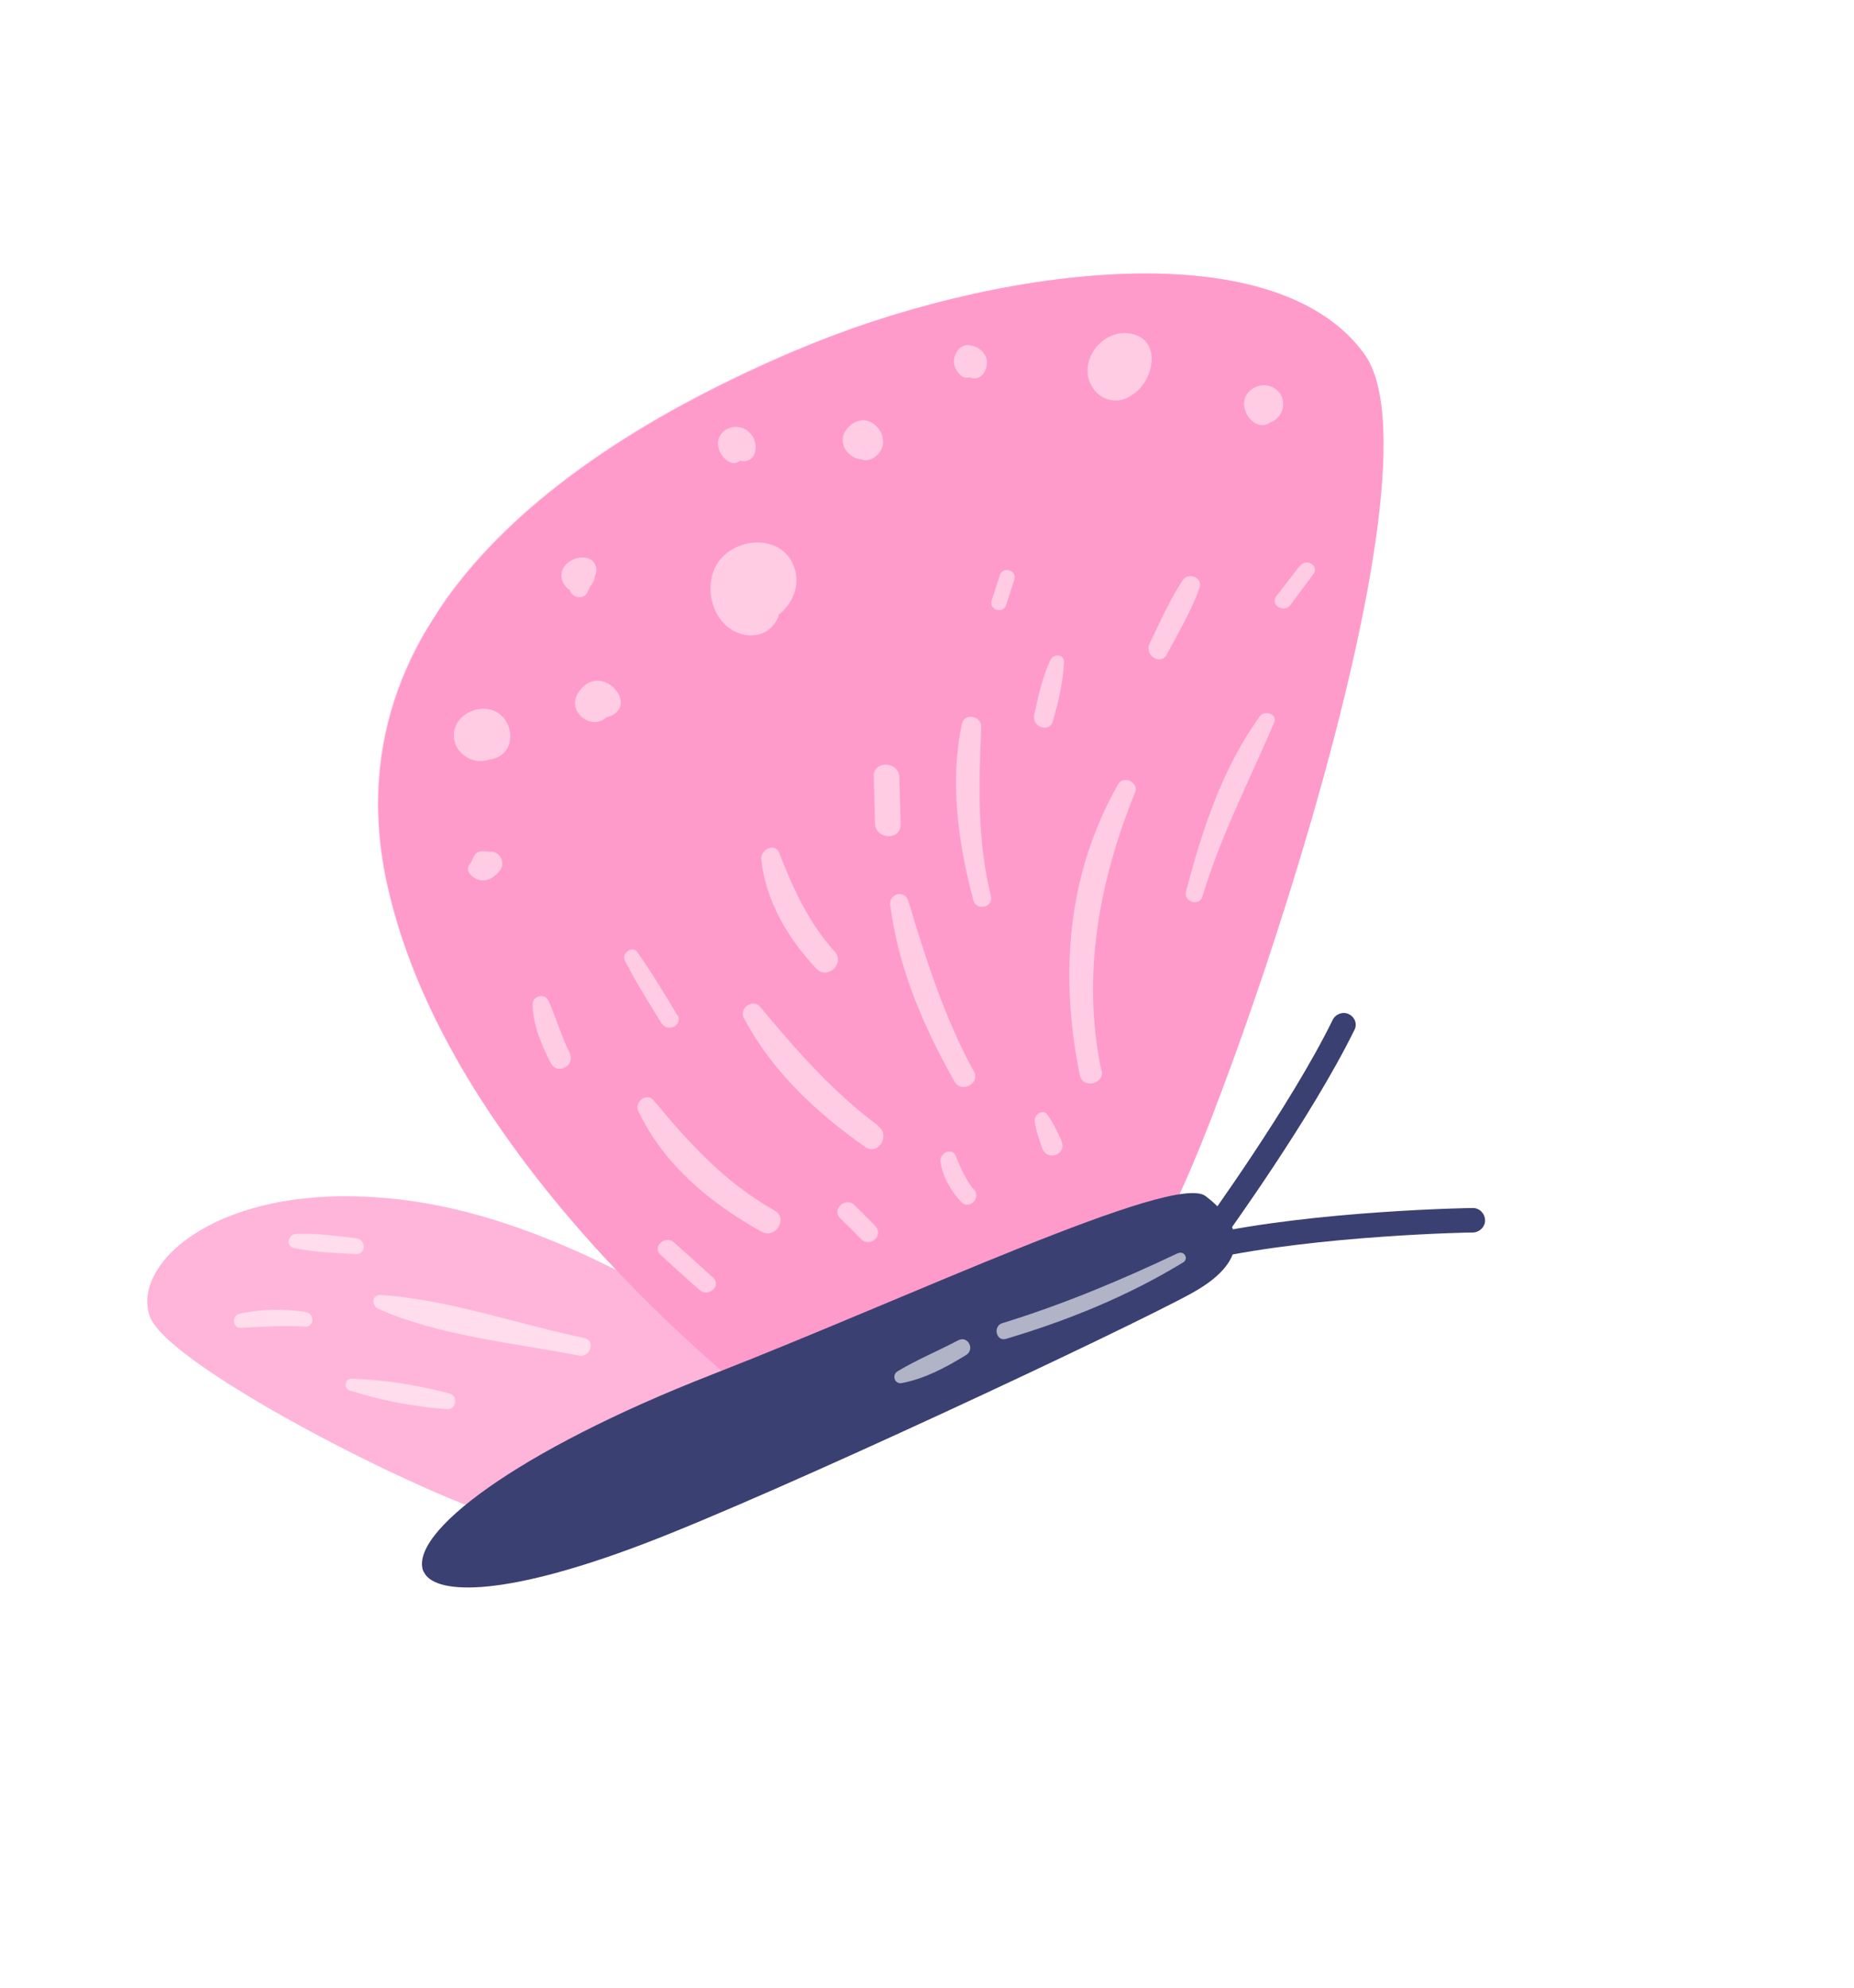 <svg xmlns="http://www.w3.org/2000/svg" width="42" height="45" viewBox="0 0 42 45" fill="none">
  <g clip-path="url(#clip0_193_3378)">
    <path d="M17.986 31.118C16.916 30.585 13.171 27.656 9.111 27.162C5.051 26.667 2.935 28.583 3.399 29.817C3.843 30.982 10.13 34.157 11.812 34.482C13.491 34.795 17.986 31.118 17.986 31.118Z" fill="#FFB5D9"/>
    <path d="M17.466 31.947C17.466 31.947 10.208 26.547 8.774 20.021C7.341 13.495 13.76 9.74 18.073 7.916C22.368 6.091 28.836 5.147 30.908 8.017C32.98 10.887 27.018 27.19 26.378 27.621C25.739 28.051 17.845 31.741 17.462 31.954L17.466 31.947Z" fill="#FF9BCB"/>
    <g style="mix-blend-mode:multiply" opacity="0.42">
      <path d="M18.066 7.912C22.368 6.091 28.836 5.147 30.908 8.017C31.19 8.407 31.317 9.059 31.333 9.873C31.245 9.984 31.164 10.1 31.101 10.245C30.162 12.345 25.713 10.304 23.889 10.547C21.003 10.936 20.817 13 19.378 15.045C18.003 17.002 15.076 17.264 13.351 18.88C12.323 19.843 11.57 21.044 11.202 22.411C10.982 23.234 10.891 24.073 10.908 24.915C9.945 23.415 9.145 21.759 8.761 20.012C7.327 13.486 13.747 9.732 18.059 7.908L18.066 7.912Z" fill="#FF9BCB"/>
    </g>
    <g style="mix-blend-mode:soft-light">
      <path d="M24.948 24.229C24.501 22.082 24.898 19.947 25.714 17.937C25.81 17.71 25.443 17.545 25.327 17.759C24.17 19.796 23.999 22.073 24.462 24.34C24.53 24.66 25.026 24.546 24.959 24.226L24.948 24.229Z" fill="#FFCCE4"/>
    </g>
    <g style="mix-blend-mode:soft-light">
      <path d="M22.055 24.245C21.391 23.034 20.974 21.71 20.577 20.398C20.5 20.138 20.133 20.222 20.167 20.492C20.355 21.931 20.912 23.223 21.621 24.481C21.776 24.763 22.217 24.531 22.062 24.249L22.055 24.245Z" fill="#FFCCE4"/>
    </g>
    <g style="mix-blend-mode:soft-light">
      <path d="M19.898 25.489C18.865 24.721 18.035 23.775 17.219 22.792C17.055 22.597 16.733 22.83 16.852 23.052C17.499 24.262 18.489 25.187 19.599 25.966C19.896 26.171 20.18 25.703 19.894 25.495L19.898 25.489Z" fill="#FFCCE4"/>
    </g>
    <g style="mix-blend-mode:soft-light">
      <path d="M17.55 27.407C16.436 26.783 15.618 25.891 14.809 24.913C14.651 24.721 14.362 24.947 14.461 25.157C15.04 26.37 16.086 27.238 17.251 27.885C17.564 28.063 17.863 27.585 17.55 27.407Z" fill="#FFCCE4"/>
    </g>
    <g style="mix-blend-mode:soft-light">
      <path d="M22.448 20.287C22.132 19.008 22.175 17.76 22.228 16.453C22.234 16.208 21.848 16.132 21.792 16.383C21.509 17.703 21.706 19.083 22.049 20.379C22.119 20.635 22.512 20.54 22.448 20.287Z" fill="#FFCCE4"/>
    </g>
    <g style="mix-blend-mode:soft-light">
      <path d="M27.242 20.29C27.651 18.93 28.304 17.667 28.863 16.363C28.949 16.167 28.653 16.065 28.54 16.216C27.682 17.406 27.241 18.774 26.869 20.176C26.8 20.419 27.173 20.533 27.242 20.29Z" fill="#FFCCE4"/>
    </g>
    <g style="mix-blend-mode:soft-light">
      <path d="M18.908 21.542C18.323 20.898 17.963 20.117 17.654 19.314C17.555 19.058 17.221 19.237 17.245 19.464C17.354 20.41 17.844 21.235 18.491 21.927C18.74 22.194 19.153 21.815 18.908 21.542Z" fill="#FFCCE4"/>
    </g>
    <g style="mix-blend-mode:soft-light">
      <path d="M23.855 16.319C23.975 15.877 24.083 15.454 24.103 14.995C24.115 14.8 23.862 14.789 23.791 14.948C23.611 15.352 23.518 15.765 23.428 16.189C23.373 16.469 23.783 16.596 23.855 16.319Z" fill="#FFCCE4"/>
    </g>
    <g style="mix-blend-mode:soft-light">
      <path d="M26.435 14.813C26.697 14.321 26.983 13.835 27.175 13.309C27.257 13.074 26.921 12.947 26.794 13.135C26.494 13.584 26.28 14.087 26.043 14.568C25.916 14.829 26.293 15.084 26.435 14.813Z" fill="#FFCCE4"/>
    </g>
    <g style="mix-blend-mode:soft-light">
      <path d="M29.45 12.804C29.269 13.033 29.091 13.272 28.911 13.501C28.766 13.688 29.081 13.894 29.229 13.701C29.403 13.468 29.581 13.228 29.755 12.995C29.889 12.811 29.597 12.628 29.456 12.808L29.45 12.804Z" fill="#FFCCE4"/>
    </g>
    <g style="mix-blend-mode:soft-light">
      <path d="M20.404 18.655L20.372 17.6C20.366 17.227 19.777 17.208 19.794 17.579L19.822 18.64C19.828 19.014 20.417 19.032 20.4 18.661L20.404 18.655Z" fill="#FFCCE4"/>
    </g>
    <g style="mix-blend-mode:soft-light">
      <path d="M22.793 13.694C22.858 13.503 22.915 13.309 22.979 13.118C23.045 12.909 22.721 12.808 22.651 13.023C22.587 13.213 22.529 13.408 22.465 13.599C22.399 13.807 22.723 13.909 22.793 13.694Z" fill="#FFCCE4"/>
    </g>
    <g style="mix-blend-mode:soft-light">
      <path d="M24.048 25.827C23.955 25.621 23.858 25.421 23.725 25.236C23.623 25.089 23.425 25.242 23.44 25.381C23.465 25.591 23.538 25.784 23.607 25.985C23.716 26.312 24.187 26.136 24.041 25.823L24.048 25.827Z" fill="#FFCCE4"/>
    </g>
    <g style="mix-blend-mode:soft-light">
      <path d="M22.066 26.94C21.877 26.711 21.765 26.447 21.651 26.172C21.569 25.963 21.278 26.104 21.305 26.297C21.358 26.654 21.531 26.938 21.769 27.207C21.944 27.399 22.23 27.135 22.07 26.933L22.066 26.94Z" fill="#FFCCE4"/>
    </g>
    <g style="mix-blend-mode:soft-light">
      <path d="M19.834 27.758C19.673 27.602 19.517 27.439 19.356 27.283C19.157 27.084 18.833 27.38 19.032 27.579C19.192 27.735 19.353 27.891 19.51 28.054C19.709 28.253 20.029 27.963 19.83 27.765L19.834 27.758Z" fill="#FFCCE4"/>
    </g>
    <g style="mix-blend-mode:soft-light">
      <path d="M15.343 22.984C15.056 22.499 14.764 22.021 14.437 21.556C14.326 21.394 14.068 21.584 14.158 21.751C14.406 22.239 14.699 22.7 14.988 23.168C15.129 23.385 15.48 23.208 15.347 22.977L15.343 22.984Z" fill="#FFCCE4"/>
    </g>
    <g style="mix-blend-mode:soft-light">
      <path d="M16.155 28.926C15.861 28.658 15.566 28.39 15.268 28.129C15.074 27.952 14.762 28.228 14.963 28.409C15.257 28.677 15.551 28.945 15.85 29.206C16.044 29.383 16.355 29.107 16.155 28.926Z" fill="#FFCCE4"/>
    </g>
    <g style="mix-blend-mode:soft-light">
      <path d="M12.913 23.854C12.715 23.462 12.604 23.05 12.421 22.649C12.342 22.479 12.069 22.548 12.065 22.73C12.074 23.217 12.265 23.65 12.48 24.072C12.623 24.346 13.038 24.126 12.906 23.849L12.913 23.854Z" fill="#FFCCE4"/>
    </g>
    <g style="mix-blend-mode:soft-light">
      <path d="M13.23 30.289C11.723 29.982 10.15 29.411 8.618 29.319C8.422 29.307 8.412 29.559 8.57 29.631C9.949 30.246 11.643 30.403 13.118 30.69C13.373 30.739 13.499 30.347 13.237 30.293L13.23 30.289Z" fill="#FFDDED"/>
    </g>
    <g style="mix-blend-mode:soft-light">
      <path d="M10.185 31.549C9.441 31.351 8.735 31.24 7.967 31.212C7.813 31.207 7.773 31.432 7.927 31.482C8.661 31.712 9.362 31.846 10.13 31.903C10.333 31.919 10.385 31.6 10.185 31.549Z" fill="#FFDDED"/>
    </g>
    <g style="mix-blend-mode:soft-light">
      <path d="M8.074 28.035C7.618 27.981 7.16 27.916 6.705 27.935C6.535 27.94 6.46 28.207 6.653 28.253C7.118 28.351 7.588 28.368 8.064 28.39C8.295 28.405 8.296 28.064 8.074 28.035Z" fill="#FFDDED"/>
    </g>
    <g style="mix-blend-mode:soft-light">
      <path d="M6.928 29.701C6.418 29.631 5.929 29.629 5.422 29.745C5.249 29.785 5.264 30.071 5.455 30.061C5.942 30.035 6.43 30.008 6.913 30.034C7.127 30.047 7.129 29.734 6.924 29.708L6.928 29.701Z" fill="#FFDDED"/>
    </g>
    <g style="mix-blend-mode:soft-light">
      <path d="M17.345 13.808C16.767 14.406 16.187 12.943 17.013 12.879C17.236 12.861 17.449 13.023 17.388 13.253C17.366 13.331 17.327 13.409 17.241 13.428C17.162 13.48 17.096 13.439 17.055 13.312C17.139 13.207 17.18 13.187 17.184 13.254C17.236 13.009 16.922 12.729 16.72 12.963C16.474 13.252 16.538 13.68 16.924 13.83C17.311 13.98 17.707 13.628 17.672 13.227C17.639 12.809 17.183 12.579 16.809 12.732C16.424 12.889 16.306 13.387 16.515 13.731C17.053 14.613 18.241 13.778 18.015 12.916C17.77 11.995 16.441 12.141 16.159 12.944C15.998 13.407 16.147 13.98 16.567 14.253C16.952 14.494 17.438 14.411 17.628 13.976C17.695 13.824 17.459 13.685 17.349 13.801L17.345 13.808Z" fill="#FFCCE4"/>
    </g>
    <g style="mix-blend-mode:soft-light">
      <path d="M13.527 15.932C13.527 15.932 13.516 15.907 13.514 15.896C13.385 16.101 13.612 16.299 13.809 16.22C14.492 15.955 13.631 14.972 13.13 15.637C12.735 16.165 13.596 16.678 13.834 16.078C13.904 15.891 13.63 15.784 13.523 15.939L13.527 15.932Z" fill="#FFCCE4"/>
    </g>
    <g style="mix-blend-mode:soft-light">
      <path d="M13.149 12.97C13.129 13.031 13.102 13.088 13.087 13.143C13.044 13.033 13.009 12.928 12.963 12.825C12.937 12.984 12.915 13.137 12.9 13.294C12.886 13.507 13.206 13.615 13.303 13.417C13.373 13.276 13.443 13.135 13.499 12.986C13.552 12.843 13.449 12.668 13.311 12.637C13.003 12.554 12.589 12.831 12.755 13.185C12.913 13.523 13.357 13.433 13.466 13.113C13.527 12.911 13.26 12.808 13.149 12.97Z" fill="#FFCCE4"/>
    </g>
    <g style="mix-blend-mode:soft-light">
      <path d="M11.019 16.78C10.956 16.806 10.868 16.769 10.851 16.694C10.835 16.573 11.194 16.78 11.229 16.635C11.247 16.563 11.238 16.474 11.18 16.419C11.173 16.415 11.16 16.407 11.153 16.403C11.027 16.296 10.887 16.282 10.747 16.388C10.311 16.715 10.726 17.336 11.21 17.168C11.737 16.99 11.631 16.231 11.146 16.075C10.723 15.939 10.194 16.282 10.293 16.759C10.373 17.161 10.874 17.364 11.202 17.136C11.413 16.991 11.259 16.691 11.019 16.78Z" fill="#FFCCE4"/>
    </g>
    <g style="mix-blend-mode:soft-light">
      <path d="M19.573 9.929C19.573 9.929 19.535 9.96 19.516 9.976C19.581 9.961 19.646 9.947 19.721 9.929C19.564 9.886 19.414 9.977 19.358 10.126C19.328 10.218 19.371 10.31 19.444 10.356C19.458 10.364 19.471 10.373 19.484 10.381C19.564 10.431 19.666 10.43 19.747 10.389C20.366 10.065 19.741 9.175 19.238 9.654C18.762 10.104 19.564 10.755 19.878 10.166C19.981 9.972 19.759 9.796 19.588 9.92L19.573 9.929Z" fill="#FFCCE4"/>
    </g>
    <g style="mix-blend-mode:soft-light">
      <path d="M25.5 8.434C25.295 8.702 25.181 8.677 25.157 8.348C25.193 8.232 25.277 8.155 25.394 8.117C25.659 8.136 25.314 8.363 25.345 8.401C25.373 8.474 25.395 8.543 25.423 8.616C25.459 8.574 25.503 8.547 25.564 8.538C25.44 8.516 25.315 8.493 25.191 8.471C25.274 8.588 25.376 8.661 25.527 8.626C25.719 8.571 25.82 8.366 25.728 8.188C25.716 8.163 25.705 8.137 25.696 8.122C25.62 7.963 25.427 7.917 25.273 7.986C25.003 8.122 24.721 8.38 24.837 8.711C24.95 9.031 25.343 9.111 25.615 8.958C26.165 8.656 26.353 7.619 25.541 7.544C24.903 7.486 24.377 8.265 24.775 8.81C25.145 9.31 25.939 9.032 25.834 8.403C25.8 8.206 25.484 8.239 25.49 8.436L25.5 8.434Z" fill="#FFCCE4"/>
    </g>
    <g style="mix-blend-mode:soft-light">
      <path d="M28.491 9.293C28.491 9.293 28.492 9.321 28.49 9.338L28.603 9.159C28.515 9.049 28.458 9.022 28.432 9.108C28.419 9.127 28.407 9.147 28.394 9.167C28.306 9.278 28.38 9.426 28.471 9.502C28.722 9.705 29.033 9.475 29.066 9.201C29.105 8.874 28.777 8.631 28.47 8.752C27.804 9.019 28.45 10.006 28.883 9.464C28.935 9.395 28.923 9.268 28.858 9.209C28.845 9.2 28.831 9.192 28.818 9.184C28.692 9.076 28.5 9.132 28.489 9.31L28.491 9.293Z" fill="#FFCCE4"/>
    </g>
    <g style="mix-blend-mode:soft-light">
      <path d="M22.087 8.262C22.087 8.262 22.083 8.343 22.08 8.377C22.002 8.384 21.93 8.395 21.852 8.401C21.835 8.4 21.826 8.385 21.823 8.374C21.888 8.581 22.152 8.645 22.284 8.45C22.475 8.145 22.278 7.855 21.945 7.812C21.84 7.802 21.735 7.866 21.681 7.952C21.561 8.144 21.599 8.335 21.753 8.487C21.916 8.654 22.169 8.471 22.081 8.258L22.087 8.262Z" fill="#FFCCE4"/>
    </g>
    <g style="mix-blend-mode:soft-light">
      <path d="M16.739 10.147C16.739 10.147 16.755 10.195 16.763 10.227C16.694 10.249 16.627 10.281 16.558 10.302C16.558 10.302 16.569 10.3 16.58 10.297C16.709 10.489 17.031 10.506 17.102 10.246C17.203 9.893 16.85 9.543 16.489 9.705C16.136 9.871 16.237 10.313 16.532 10.462C16.75 10.571 16.944 10.276 16.732 10.143L16.739 10.147Z" fill="#FFCCE4"/>
    </g>
    <g style="mix-blend-mode:soft-light">
      <path d="M10.901 19.783C10.951 19.732 10.998 19.687 11.055 19.64C10.966 19.649 10.889 19.655 10.8 19.664L10.98 19.759L10.899 19.403C10.852 19.448 10.807 19.475 10.747 19.483C10.62 19.524 10.548 19.682 10.653 19.794C10.88 20.038 11.168 19.932 11.343 19.682C11.447 19.516 11.321 19.289 11.132 19.281C11.062 19.275 10.995 19.279 10.926 19.272C10.863 19.269 10.774 19.307 10.744 19.37C10.713 19.434 10.682 19.498 10.651 19.562C10.565 19.73 10.77 19.932 10.918 19.785L10.901 19.783Z" fill="#FFCCE4"/>
    </g>
    <path d="M27.349 28.136L27.335 28.128C27.214 28.043 27.185 27.867 27.27 27.745C27.287 27.719 29.238 25.034 30.19 23.09C30.255 22.955 30.423 22.894 30.557 22.96C30.698 23.03 30.753 23.193 30.68 23.323C29.7 25.314 27.789 27.95 27.707 28.066C27.626 28.181 27.457 28.214 27.338 28.139L27.349 28.136Z" fill="#3B4072"/>
    <path d="M27.208 28.464C27.148 28.427 27.105 28.363 27.088 28.287C27.053 28.136 27.151 27.994 27.296 27.956C29.811 27.407 33.323 27.346 33.358 27.349C33.51 27.343 33.635 27.467 33.642 27.619C33.648 27.771 33.523 27.896 33.372 27.903C33.337 27.899 29.876 27.966 27.415 28.502C27.34 28.519 27.268 28.501 27.208 28.464Z" fill="#3B4072"/>
    <path d="M9.595 35.586C9.228 34.728 11.688 32.852 16.14 31.115C20.592 29.379 26.596 26.537 27.31 27.078C28.025 27.618 28.485 28.461 26.992 29.28C25.499 30.1 17.567 33.821 14.573 34.956C11.224 36.229 9.802 36.067 9.599 35.58L9.595 35.586Z" fill="#3B4072"/>
    <g style="mix-blend-mode:soft-light">
      <path d="M26.697 28.365C25.396 28.982 24.08 29.533 22.706 29.956C22.488 30.023 22.564 30.375 22.788 30.312C24.196 29.893 25.547 29.345 26.803 28.58C26.933 28.504 26.832 28.312 26.693 28.372L26.697 28.365Z" fill="#B1B3C7"/>
    </g>
    <g style="mix-blend-mode:soft-light">
      <path d="M21.705 30.345C21.249 30.586 20.776 30.779 20.332 31.046C20.197 31.128 20.264 31.345 20.433 31.312C20.96 31.209 21.42 30.961 21.883 30.679C22.093 30.551 21.927 30.226 21.705 30.345Z" fill="#B1B3C7"/>
    </g>
  </g>
  <defs>
    <clipPath id="clip0_193_3378">
      <rect width="27.469" height="35" fill="white" transform="translate(18.592) rotate(32.086)"/>
    </clipPath>
  </defs>
</svg>